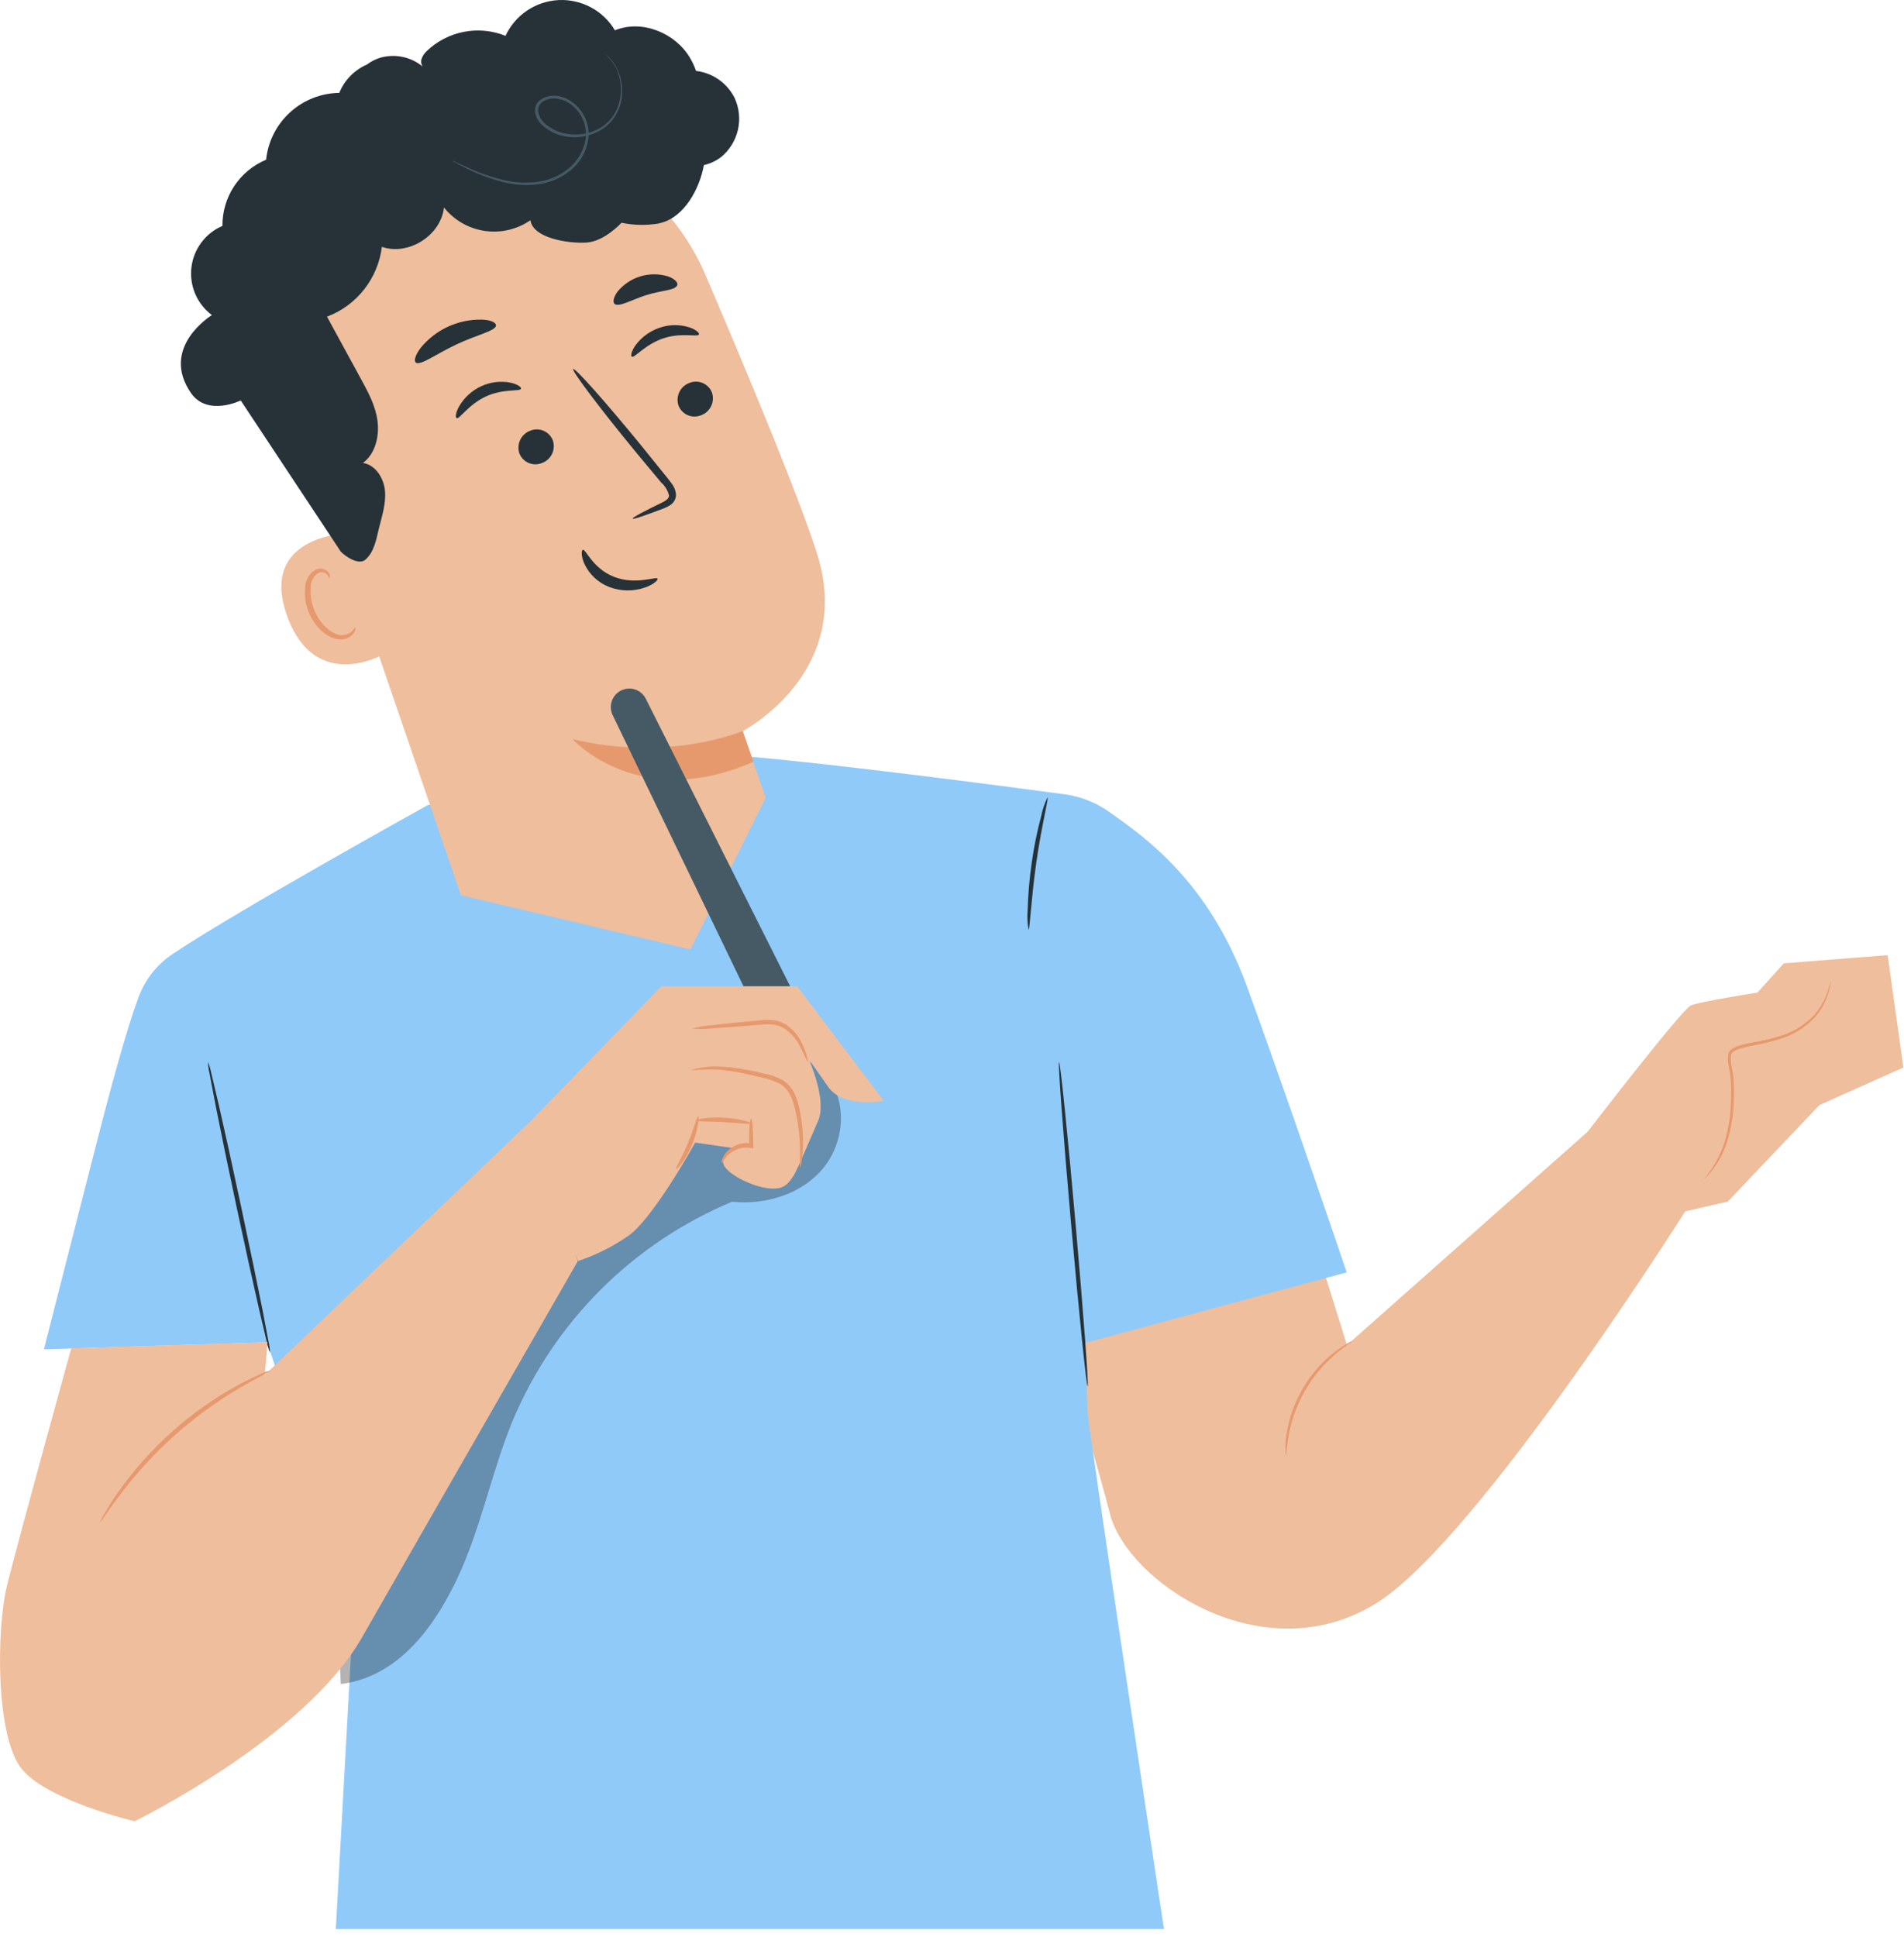 <svg width="173" height="176" viewBox="0 0 173 176" fill="none" xmlns="http://www.w3.org/2000/svg">
<path d="M150.097 100.826L162.078 87.517L171.513 86.775L172.946 96.983L165.315 100.395L156.982 109.169L151.926 110.322L150.097 100.826Z" fill="#EFBE9D"/>
<path d="M115.598 100.442L122.387 122.2L145.002 102.156L153.52 109.427C153.52 109.427 134.328 139.933 125.018 145.676C114.691 152.05 102.404 143.672 100.85 137.523C99.297 131.375 91.119 103.809 91.119 103.809L115.598 100.442Z" fill="#EFBE9D"/>
<path d="M122.909 121.821C122.934 121.866 122.312 122.212 121.44 122.933C120.931 123.361 120.455 123.827 120.017 124.327C118.946 125.55 118.12 126.969 117.587 128.506C117.371 129.133 117.203 129.776 117.086 130.43C116.885 131.547 116.89 132.259 116.84 132.259C116.808 132.094 116.796 131.926 116.805 131.758C116.791 131.563 116.791 131.367 116.805 131.171C116.805 130.946 116.83 130.67 116.88 130.4C116.977 129.731 117.131 129.072 117.341 128.43C117.863 126.852 118.708 125.4 119.822 124.166C120.282 123.665 120.785 123.206 121.325 122.793C121.546 122.608 121.771 122.472 121.956 122.342C122.118 122.231 122.285 122.129 122.458 122.037C122.597 121.944 122.749 121.872 122.909 121.821Z" fill="#E7996E"/>
<path d="M98.577 122.012L122.364 115.593C122.364 115.593 117.263 100.505 113.294 89.602C109.786 79.986 103.908 75.982 100.852 73.807C99.617 72.921 98.184 72.353 96.678 72.153C91.05 71.402 75.657 69.377 68.02 68.741C58.574 67.954 38.846 73.156 38.846 73.156C38.846 73.156 21.549 82.747 15.716 86.65C14.286 87.596 13.192 88.972 12.594 90.579C11.517 93.48 10.144 98.466 8.5 104.915C7.453 109.014 3.99 122.584 3.99 122.584L24.279 121.957C28.369 134.374 32.157 145.509 32.157 145.509L30.513 175.254H105.757C105.757 175.254 98.812 129.243 98.812 128.176C98.812 127.785 98.717 125.154 98.577 122.012Z" fill="#90CAF9"/>
<g opacity="0.3">
<path d="M75.189 97.876C73.686 95.977 71.1 95.2 68.705 95.441C66.31 95.681 64.085 96.814 62.091 98.167C55.937 102.341 51.568 108.635 47.709 114.983C40.974 126.052 35.316 137.741 30.812 149.89L30.968 152.997C36.014 152.36 39.301 148.106 41.491 143.521C43.681 138.936 44.623 133.845 46.552 129.144C50.314 120.115 57.491 112.938 66.52 109.176C69.527 109.486 72.754 108.519 74.718 106.224C76.683 103.929 77.058 100.246 75.189 97.876Z" fill="black"/>
</g>
<path d="M98.827 125.949C98.712 125.949 98.04 119.369 97.324 111.236C96.607 103.104 96.116 96.494 96.226 96.484C96.337 96.474 97.013 103.059 97.73 111.201C98.446 119.344 98.932 125.939 98.827 125.949Z" fill="#263238"/>
<path d="M18.895 96.484C19.031 96.807 19.132 97.143 19.196 97.486C19.372 98.228 19.597 99.175 19.863 100.308C20.409 102.693 21.135 105.99 21.912 109.643C22.689 113.296 23.375 116.603 23.851 119.003C24.067 120.146 24.247 121.103 24.392 121.85C24.475 122.196 24.522 122.551 24.533 122.907C24.403 122.583 24.304 122.247 24.237 121.905C24.062 121.163 23.836 120.216 23.571 119.084C23.024 116.698 22.298 113.401 21.516 109.748C20.735 106.095 20.058 102.788 19.582 100.388C19.366 99.245 19.181 98.288 19.041 97.537C18.959 97.191 18.91 96.839 18.895 96.484Z" fill="#263238"/>
<path d="M95.183 72.439C95.303 72.469 94.617 75.11 94.146 78.453C93.675 81.795 93.575 84.496 93.454 84.466C93.349 83.875 93.322 83.274 93.374 82.677C93.414 81.234 93.538 79.795 93.745 78.367C93.948 76.937 94.235 75.519 94.607 74.123C94.726 73.54 94.92 72.974 95.183 72.439Z" fill="#263238"/>
<path d="M62.738 86.259L69.583 72.454L67.458 66.441C67.458 66.441 77.725 61.109 74.218 50.23C72.524 44.979 68.154 34.446 64.091 24.96C61.982 20.04 58.099 16.094 53.213 13.907C48.327 11.721 42.797 11.454 37.723 13.159L36.681 13.505C25.632 17.955 23.236 29.821 27.987 40.745L41.882 81.333L62.738 86.259Z" fill="#EFBE9D"/>
<path d="M67.489 66.408C67.489 66.408 60.83 69.269 52.016 67.145C52.016 67.145 57.979 73.819 68.457 69.209L67.489 66.408Z" fill="#E7996E"/>
<path d="M64.687 35.655C64.825 36.057 64.802 36.498 64.621 36.883C64.441 37.268 64.118 37.568 63.72 37.719C63.528 37.801 63.322 37.844 63.114 37.845C62.906 37.846 62.7 37.805 62.507 37.725C62.315 37.645 62.141 37.528 61.994 37.38C61.848 37.232 61.733 37.056 61.655 36.863C61.515 36.461 61.538 36.021 61.717 35.635C61.897 35.249 62.22 34.949 62.617 34.798C62.809 34.716 63.016 34.672 63.224 34.671C63.433 34.67 63.64 34.71 63.833 34.79C64.026 34.87 64.201 34.987 64.347 35.136C64.494 35.285 64.61 35.461 64.687 35.655Z" fill="#263238"/>
<path d="M63.507 30.387C63.387 30.653 61.919 30.177 60.255 30.743C58.592 31.309 57.654 32.547 57.404 32.407C57.284 32.346 57.359 31.905 57.76 31.349C58.313 30.608 59.081 30.056 59.959 29.766C60.824 29.474 61.759 29.464 62.63 29.736C63.277 29.956 63.572 30.262 63.507 30.387Z" fill="#263238"/>
<path d="M50.228 39.998C50.368 40.4 50.344 40.84 50.164 41.225C49.983 41.609 49.659 41.908 49.261 42.057C49.069 42.14 48.864 42.183 48.655 42.184C48.447 42.186 48.24 42.145 48.048 42.065C47.855 41.985 47.681 41.868 47.534 41.719C47.388 41.571 47.273 41.394 47.196 41.201C47.058 40.798 47.082 40.358 47.262 39.973C47.443 39.587 47.766 39.287 48.164 39.136C48.355 39.055 48.562 39.012 48.77 39.012C48.978 39.011 49.185 39.052 49.377 39.132C49.57 39.213 49.744 39.331 49.89 39.479C50.036 39.628 50.151 39.804 50.228 39.998Z" fill="#263238"/>
<path d="M47.339 35.316C47.244 35.592 45.736 35.281 44.142 36.023C42.549 36.764 41.752 38.102 41.492 37.987C41.366 37.937 41.386 37.486 41.727 36.9C42.194 36.104 42.894 35.471 43.731 35.086C44.561 34.702 45.49 34.59 46.387 34.765C47.059 34.915 47.389 35.186 47.339 35.316Z" fill="#263238"/>
<path d="M57.482 47.12C57.447 47.025 58.419 46.499 60.022 45.722C60.433 45.532 60.809 45.316 60.784 45.001C60.671 44.548 60.423 44.141 60.072 43.833L57.747 41.042C54.455 37.033 51.914 33.656 52.08 33.525C52.245 33.395 55.046 36.532 58.339 40.571C59.145 41.573 59.912 42.515 60.639 43.422C60.964 43.853 61.425 44.309 61.42 45.016C61.408 45.187 61.356 45.354 61.27 45.502C61.183 45.651 61.063 45.778 60.919 45.872C60.704 46.015 60.471 46.132 60.228 46.218C58.564 46.849 57.522 47.21 57.482 47.12Z" fill="#263238"/>
<path d="M45.069 29.56C45.069 30.061 43.32 30.412 41.446 31.303C39.572 32.195 38.169 33.258 37.778 32.937C37.593 32.782 37.728 32.266 38.214 31.614C38.884 30.791 39.732 30.131 40.695 29.685C41.658 29.238 42.71 29.017 43.771 29.038C44.583 29.058 45.064 29.299 45.069 29.56Z" fill="#263238"/>
<path d="M61.539 25.896C61.374 26.397 60.096 26.367 58.713 26.813C57.33 27.259 56.248 27.921 55.847 27.615C55.666 27.465 55.721 27.024 56.112 26.492C56.654 25.834 57.379 25.352 58.195 25.105C59.011 24.859 59.882 24.861 60.697 25.11C61.319 25.33 61.609 25.666 61.539 25.896Z" fill="#263238"/>
<path d="M31.588 48.446C31.377 48.446 23.405 48.747 26.131 56.073C28.857 63.399 35.651 59.15 35.586 58.934C35.521 58.719 31.588 48.446 31.588 48.446Z" fill="#EFBE9D"/>
<path d="M32.277 57.012C32.237 57.012 32.181 57.147 32.006 57.327C31.752 57.571 31.411 57.704 31.059 57.698C30.177 57.698 29.055 56.696 28.553 55.413C28.299 54.791 28.187 54.12 28.228 53.449C28.213 53.194 28.259 52.94 28.363 52.707C28.467 52.474 28.625 52.27 28.824 52.111C28.956 52.019 29.117 51.975 29.278 51.988C29.439 52.001 29.59 52.069 29.706 52.181C29.881 52.351 29.892 52.517 29.937 52.512C29.982 52.507 30.047 52.331 29.876 52.051C29.768 51.884 29.605 51.76 29.415 51.7C29.288 51.66 29.153 51.646 29.019 51.659C28.886 51.672 28.757 51.711 28.639 51.775C28.36 51.947 28.129 52.187 27.97 52.473C27.81 52.759 27.726 53.081 27.727 53.409C27.654 54.159 27.764 54.915 28.047 55.614C28.644 57.072 29.912 58.174 31.084 58.084C31.302 58.069 31.515 58.005 31.705 57.897C31.895 57.788 32.058 57.638 32.181 57.458C32.332 57.192 32.307 57.012 32.277 57.012Z" fill="#E7996E"/>
<path d="M52.956 49.953C53.221 49.847 53.833 51.651 55.812 52.413C57.791 53.175 59.645 52.333 59.745 52.578C59.806 52.684 59.435 53.079 58.628 53.37C57.574 53.741 56.422 53.728 55.376 53.335C54.373 52.955 53.558 52.2 53.101 51.23C52.775 50.499 52.83 49.983 52.956 49.953Z" fill="#263238"/>
<path d="M66.752 8.908C66.418 8.238 65.922 7.662 65.31 7.232C64.697 6.801 63.988 6.53 63.244 6.442C63.101 6.032 62.918 5.636 62.698 5.26C61.355 2.985 58.328 1.752 55.873 2.754C55.35 1.874 54.597 1.152 53.694 0.668C52.792 0.184 51.774 -0.044 50.751 0.007C49.728 0.059 48.739 0.388 47.889 0.961C47.04 1.533 46.363 2.327 45.931 3.255C44.733 2.774 43.421 2.647 42.153 2.892C40.885 3.136 39.714 3.741 38.781 4.633C38.541 4.848 38.367 5.126 38.28 5.435C38.259 5.539 38.259 5.646 38.279 5.75C38.3 5.854 38.341 5.953 38.4 6.042C37.873 5.608 37.249 5.309 36.582 5.17C35.914 5.03 35.223 5.054 34.567 5.24C34.122 5.374 33.705 5.586 33.334 5.866C32.195 6.362 31.295 7.285 30.828 8.437C29.169 8.46 27.575 9.091 26.35 10.21C25.124 11.329 24.352 12.859 24.179 14.51C22.995 15.004 21.984 15.84 21.277 16.911C20.571 17.982 20.199 19.24 20.21 20.523C19.451 20.85 18.79 21.37 18.296 22.033C17.801 22.696 17.489 23.477 17.392 24.298C17.295 25.119 17.416 25.952 17.743 26.711C18.07 27.471 18.59 28.131 19.253 28.626C19.253 28.626 14.463 31.547 17.364 35.726C18.867 37.861 21.874 36.383 21.874 36.383L30.894 50.008C30.854 50.103 32.442 51.511 33.209 50.839C33.975 50.168 34.176 49.071 34.411 48.078C34.687 46.941 35.078 45.798 34.983 44.631C34.887 43.463 34.146 42.241 32.978 42.06C34.116 41.208 34.481 39.625 34.296 38.217C34.111 36.809 33.399 35.531 32.718 34.283L29.711 28.771C31.041 28.268 32.208 27.411 33.087 26.293C33.966 25.175 34.522 23.839 34.697 22.427C37.112 23.259 40.064 21.395 40.339 18.849C41.258 20.002 42.581 20.763 44.04 20.978C45.498 21.192 46.984 20.846 48.196 20.007C48.417 21.641 51.649 22.142 53.292 22.037C54.936 21.931 56.469 20.238 56.469 20.238C57.575 20.466 58.713 20.49 59.827 20.308L59.992 20.263C62.152 19.762 63.56 17.181 63.956 15.001C64.513 14.873 65.036 14.631 65.494 14.29C66.271 13.659 66.816 12.788 67.044 11.814C67.272 10.84 67.169 9.817 66.752 8.908Z" fill="#263238"/>
<path d="M55.014 4.937C55.122 5.004 55.222 5.084 55.309 5.177C55.571 5.433 55.792 5.727 55.966 6.049C56.247 6.557 56.428 7.116 56.497 7.693C56.591 8.462 56.492 9.242 56.206 9.963C55.839 10.833 55.172 11.544 54.327 11.967C53.353 12.455 52.24 12.593 51.175 12.358C50.6 12.232 50.058 11.984 49.587 11.631C49.335 11.453 49.117 11.233 48.941 10.98C48.748 10.716 48.633 10.403 48.61 10.078C48.604 9.907 48.636 9.736 48.701 9.578C48.767 9.42 48.865 9.278 48.991 9.161C49.244 8.937 49.555 8.79 49.888 8.735C50.22 8.67 50.562 8.68 50.89 8.765C51.217 8.836 51.53 8.965 51.812 9.146C52.361 9.497 52.804 9.989 53.097 10.571C53.39 11.153 53.521 11.803 53.475 12.453C53.413 13.05 53.231 13.628 52.942 14.153C52.653 14.679 52.262 15.142 51.792 15.515C50.948 16.193 49.93 16.62 48.855 16.747C47.931 16.859 46.995 16.818 46.084 16.627C44.78 16.332 43.518 15.876 42.326 15.269C41.9 15.064 41.58 14.893 41.359 14.768C41.245 14.713 41.135 14.651 41.028 14.583C41.15 14.617 41.267 14.664 41.379 14.723L42.381 15.169C43.578 15.732 44.836 16.158 46.129 16.437C47.021 16.61 47.935 16.639 48.835 16.522C49.867 16.394 50.842 15.977 51.647 15.319C52.089 14.965 52.457 14.526 52.729 14.029C53.002 13.532 53.174 12.986 53.235 12.423C53.274 11.819 53.15 11.217 52.877 10.678C52.604 10.138 52.191 9.682 51.681 9.356C51.426 9.19 51.143 9.073 50.845 9.01C50.555 8.936 50.252 8.925 49.958 8.98C49.675 9.026 49.41 9.151 49.196 9.341C49.096 9.432 49.016 9.543 48.963 9.668C48.91 9.793 48.886 9.927 48.89 10.063C48.93 10.338 49.028 10.602 49.179 10.836C49.329 11.071 49.528 11.27 49.762 11.421C50.208 11.757 50.721 11.993 51.266 12.112C52.278 12.345 53.34 12.221 54.272 11.761C55.081 11.362 55.721 10.687 56.076 9.857C56.325 9.25 56.439 8.596 56.411 7.941C56.383 7.285 56.215 6.643 55.916 6.059C55.675 5.64 55.371 5.262 55.014 4.937Z" fill="#455A64"/>
<path d="M6.47 122.495C6.47 122.495 1.72 139.693 0.672 143.892C-0.375 148.091 -0.385 157.848 1.995 160.734C4.375 163.62 12.232 165.459 12.232 165.459C12.232 165.459 27.651 157.943 32.903 148.743C38.154 139.543 52.505 114.568 52.505 114.568L47.961 102.091L24.053 124.916L24.304 121.944L6.47 122.495Z" fill="#EFBE9D"/>
<path d="M56.418 62.74C56.615 62.64 56.83 62.579 57.05 62.562C57.271 62.544 57.492 62.571 57.703 62.64C57.913 62.709 58.107 62.819 58.275 62.963C58.442 63.108 58.579 63.284 58.678 63.482L72.438 90.882L68.93 92.45L55.666 64.965C55.476 64.57 55.448 64.115 55.588 63.7C55.729 63.284 56.027 62.939 56.418 62.74Z" fill="#455A64"/>
<path d="M47.238 102.863L60.101 89.6H72.428L80.311 100.022C80.311 100.022 76.567 100.719 75.229 98.709L73.486 96.229C73.486 96.229 75.229 100.047 74.292 101.926C74.292 101.926 72.443 106.281 72.148 106.747C71.586 107.624 71.145 108.185 69.552 107.92C67.959 107.654 65.448 106.346 65.714 105.414C65.797 105.142 65.954 104.898 66.167 104.709C66.38 104.519 66.641 104.393 66.921 104.342L63.168 103.806C63.168 103.806 59.39 110.65 57.115 112.259C55.707 113.243 54.164 114.017 52.535 114.559L47.238 102.863Z" fill="#EFBE9D"/>
<path d="M24.556 124.526C24.587 124.591 23.519 125.087 21.881 126.029C19.755 127.276 17.756 128.728 15.913 130.364C14.07 132.011 12.392 133.834 10.902 135.806C9.764 137.309 9.153 138.311 9.093 138.311C9.184 138.05 9.307 137.801 9.459 137.57C9.829 136.912 10.233 136.275 10.671 135.66C13.53 131.561 17.304 128.185 21.695 125.799C22.537 125.353 23.239 125.017 23.73 124.797C23.992 124.671 24.27 124.58 24.556 124.526Z" fill="#E7996E"/>
<path d="M62.88 93.453C63.469 93.284 64.076 93.181 64.689 93.147C65.806 93.007 67.36 92.847 69.073 92.697C69.506 92.644 69.944 92.644 70.376 92.697C70.791 92.762 71.185 92.921 71.529 93.163C72.091 93.568 72.54 94.109 72.837 94.736C73.132 95.282 73.327 95.876 73.413 96.49C73.348 96.515 73.112 95.843 72.581 94.871C72.276 94.314 71.846 93.835 71.323 93.473C71.021 93.274 70.679 93.144 70.321 93.092C69.92 93.048 69.515 93.048 69.113 93.092C67.4 93.243 65.846 93.358 64.719 93.423C64.109 93.502 63.492 93.512 62.88 93.453Z" fill="#E7996E"/>
<path d="M72.695 106.089C72.624 106.089 72.745 105.152 72.664 103.658C72.615 102.787 72.496 101.92 72.309 101.068C72.098 100.131 71.808 99.008 70.856 98.462C70.383 98.211 69.877 98.031 69.352 97.926L67.849 97.58C66.993 97.384 66.124 97.25 65.248 97.179C64.443 97.154 63.636 97.174 62.833 97.239C63.029 97.133 63.243 97.065 63.464 97.039C64.057 96.923 64.66 96.874 65.263 96.894C66.154 96.925 67.041 97.03 67.914 97.209C68.415 97.305 68.916 97.415 69.447 97.535C70.019 97.64 70.57 97.834 71.081 98.111C71.596 98.425 71.999 98.893 72.234 99.449C72.443 99.943 72.596 100.459 72.689 100.988C72.864 101.862 72.956 102.751 72.965 103.643C72.972 104.243 72.935 104.843 72.855 105.437C72.839 105.662 72.785 105.882 72.695 106.089Z" fill="#E7996E"/>
<path d="M68.253 101.626C68.358 101.626 68.438 102.698 68.448 104.096V104.337L68.198 104.292C68.062 104.265 67.925 104.252 67.787 104.252C67.143 104.274 66.533 104.543 66.083 105.003C65.737 105.364 65.627 105.68 65.582 105.66C65.537 105.64 65.552 105.284 65.883 104.818C66.109 104.521 66.4 104.279 66.733 104.11C67.066 103.942 67.433 103.851 67.807 103.846C67.975 103.846 68.143 103.865 68.308 103.901L68.062 104.096C68.042 102.683 68.127 101.626 68.253 101.626Z" fill="#E7996E"/>
<path d="M68.267 102.066C68.267 102.182 67.134 102.016 65.761 101.946C64.388 101.876 63.256 101.916 63.256 101.801C63.256 101.686 64.363 101.465 65.761 101.54C67.159 101.615 68.267 101.961 68.267 102.066Z" fill="#E7996E"/>
<path d="M63.445 101.41C63.55 101.41 63.445 102.628 62.889 103.991C62.333 105.354 61.521 106.261 61.436 106.196C61.35 106.131 61.967 105.143 62.513 103.831C63.059 102.518 63.325 101.39 63.445 101.41Z" fill="#E7996E"/>
<path d="M144.203 102.885C144.203 102.885 152.682 91.861 153.609 91.36C154.536 90.859 166.341 89.155 166.341 89.155C166.341 89.155 165.84 92.883 162.428 93.981C160.013 94.757 157.181 95.364 157.181 95.364C157.181 95.364 158.123 102.589 156.385 105.486C154.95 107.699 153.324 109.781 151.524 111.709L144.203 102.885Z" fill="#EFBE9D"/>
<path d="M154.804 107.152C155.561 106.258 156.159 105.241 156.572 104.145C156.978 102.936 157.211 101.676 157.264 100.402C157.304 99.649 157.304 98.895 157.264 98.142C157.232 97.748 157.176 97.356 157.094 96.969C156.992 96.547 156.978 96.109 157.053 95.681C157.1 95.569 157.168 95.467 157.254 95.381C157.34 95.295 157.442 95.227 157.555 95.18C157.746 95.087 157.946 95.011 158.151 94.955C158.542 94.846 158.938 94.757 159.338 94.689C160.081 94.572 160.814 94.405 161.533 94.188C162.76 93.853 163.877 93.199 164.77 92.294C165.345 91.659 165.782 90.912 166.053 90.099C166.254 89.523 166.319 89.187 166.344 89.192C166.347 89.275 166.337 89.358 166.314 89.438C166.275 89.672 166.219 89.903 166.148 90.129C165.909 90.975 165.484 91.757 164.906 92.419C164.006 93.373 162.865 94.066 161.603 94.424C160.877 94.656 160.135 94.837 159.384 94.965C158.993 95.034 158.607 95.122 158.226 95.231C158.034 95.282 157.848 95.352 157.67 95.441C157.506 95.502 157.371 95.624 157.294 95.782C157.236 96.169 157.253 96.564 157.344 96.944C157.429 97.342 157.485 97.746 157.514 98.152C157.557 98.913 157.557 99.676 157.514 100.437C157.45 101.732 157.194 103.011 156.753 104.23C156.442 105.036 156.008 105.788 155.465 106.46C155.319 106.646 155.16 106.822 154.989 106.986C154.934 107.048 154.872 107.104 154.804 107.152Z" fill="#E7996E"/>
</svg>
